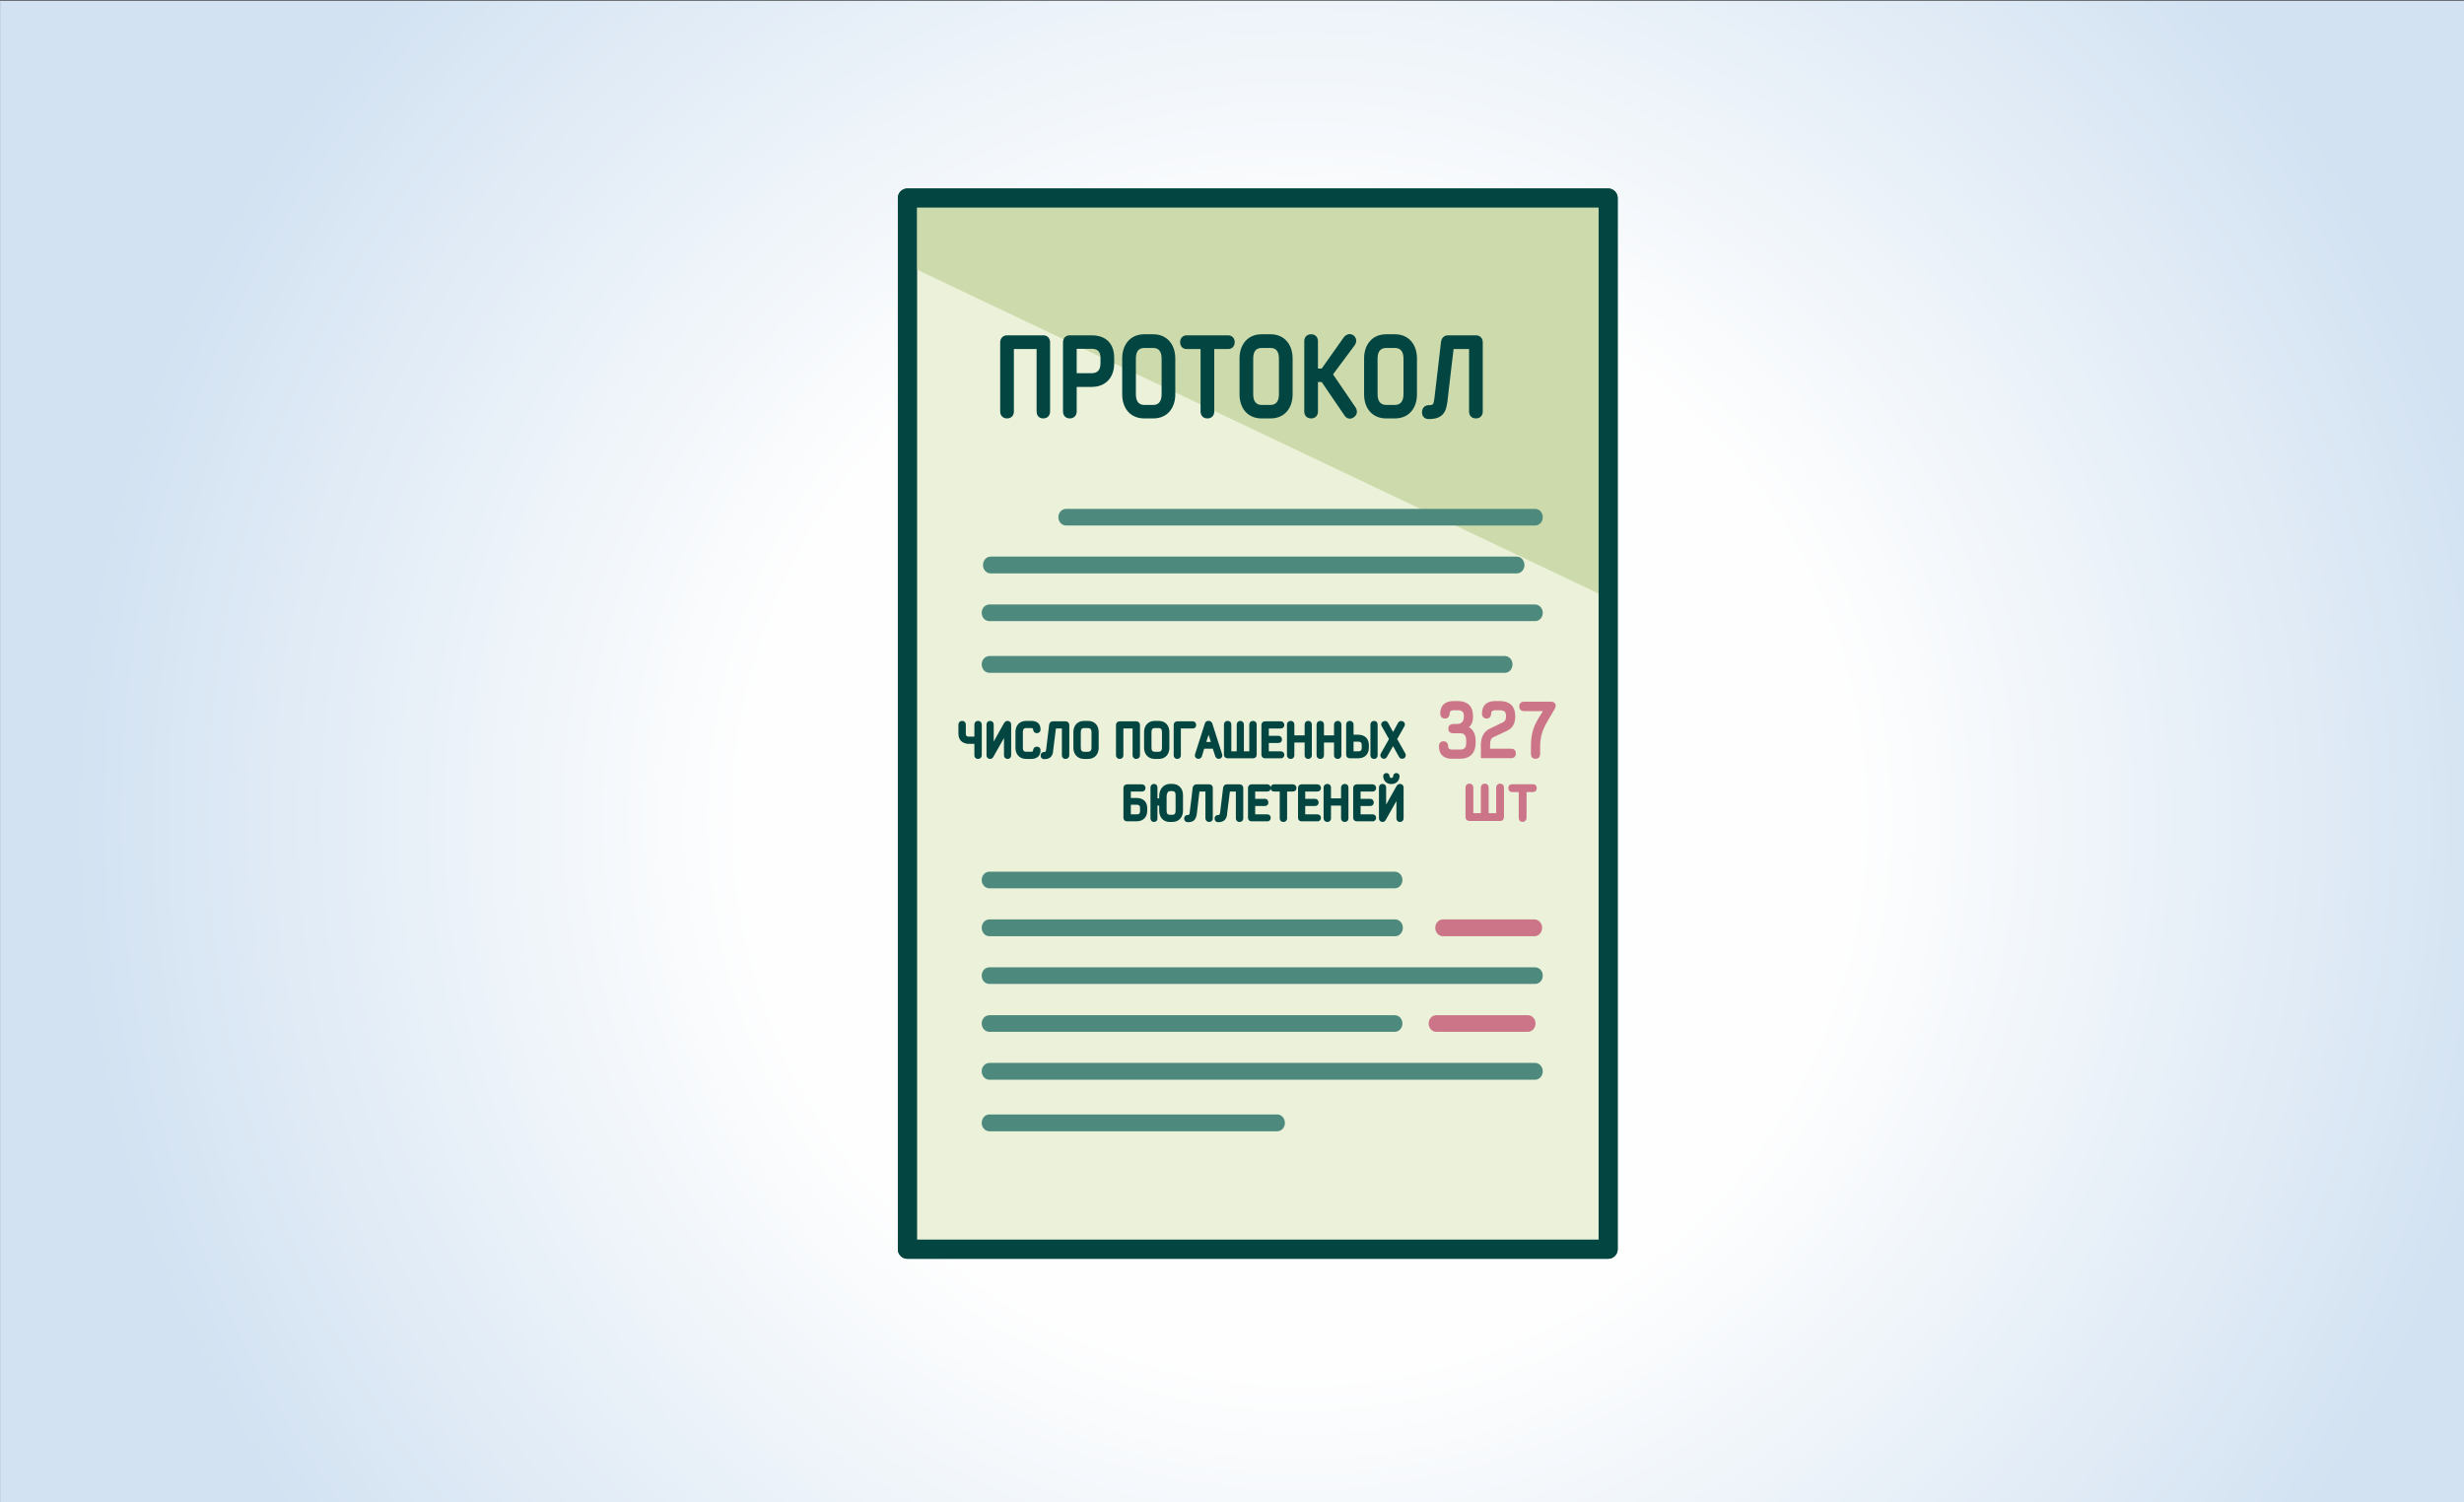 <?xml version="1.0" encoding="UTF-8"?>
<!DOCTYPE svg PUBLIC "-//W3C//DTD SVG 1.0//EN" "http://www.w3.org/TR/2001/REC-SVG-20010904/DTD/svg10.dtd">
<!-- Creator: CorelDRAW X7 -->
<svg xmlns="http://www.w3.org/2000/svg" xml:space="preserve" width="115.711mm" height="70.556mm" version="1.0" style="shape-rendering:geometricPrecision; text-rendering:geometricPrecision; image-rendering:optimizeQuality; fill-rule:evenodd; clip-rule:evenodd"
viewBox="0 0 11571 7056"
 xmlns:xlink="http://www.w3.org/1999/xlink">
 <rect x="0" y="0" width="11571" height="7056" fill="#333333" stroke="none"/>
 <defs>
  <style type="text/css">
   <![CDATA[
    .str1 {stroke:#024541;stroke-width:12.73}
    .str2 {stroke:#024541;stroke-width:16.29}
    .str3 {stroke:#CC7588;stroke-width:11.21}
    .str4 {stroke:#CC7588;stroke-width:9.71}
    .str0 {stroke:#024541;stroke-width:89.43;stroke-linecap:round;stroke-linejoin:round}
    .fil6 {fill:none;fill-rule:nonzero}
    .fil1 {fill:#EBF2D9}
    .fil2 {fill:#CDDBAC}
    .fil5 {fill:#CC7588;fill-rule:nonzero}
    .fil4 {fill:#4D897C;fill-rule:nonzero}
    .fil3 {fill:#024541;fill-rule:nonzero}
    .fil0 {fill:url(#id0)}
   ]]>
  </style>
    <radialGradient id="id0" gradientUnits="userSpaceOnUse" cx="6103.05" cy="3845.28" r="5785.57" fx="6103.05" fy="3845.28">
   <stop offset="0" style="stop-color:#FEFEFE"/>
   <stop offset="0.451" style="stop-color:#FEFEFE"/>
   <stop offset="1" style="stop-color:#D2E2F2"/>
  </radialGradient>

 </defs>
 <g id="Layer_x0020_1">
  <g id="_148357121888">
   <path class="fil0" d="M0 3l11572 0 0 7055 -11572 0 0 -7055z"/>
   <path class="fil1 str0" d="M7552 930l0 4937c-1232,0 -2058,0 -3291,0l0 -4937 3291 0z"/>
   <path class="fil2" d="M4261 930l3291 0 0 1879 -3291 -1564c6,-162 0,-207 0,-315z"/>
   <path class="fil3 str1" d="M4553 3487l29 0 0 60c0,6 3,11 11,11 7,0 11,-5 11,-11l0 -144c0,-6 -4,-11 -11,-11 -8,0 -11,5 -11,11l0 63c0,0 -23,0 -33,0 -13,0 -20,-9 -20,-19 0,-10 0,-44 0,-44 0,-6 -3,-11 -11,-11 -7,0 -11,5 -11,11l0 41c0,25 11,43 46,43zm168 60c0,6 3,11 11,11 7,0 10,-5 10,-11l0 -144c0,-6 -3,-11 -11,-11 -4,0 -7,2 -11,8l-61 109 0 0c0,-4 1,-9 1,-16l0 -90c0,-6 -3,-11 -11,-11 -7,0 -10,5 -10,11l0 144c0,6 3,11 11,11 4,0 7,-2 10,-8l62 -110 0 0c0,4 -1,10 -1,16l0 91zm98 -10c-16,0 -22,-11 -22,-25l0 -74c0,-14 6,-25 22,-25l23 0c10,0 15,4 16,13 1,6 3,11 11,11 8,0 11,-5 11,-11 0,-24 -14,-34 -38,-34l-23 0c-30,0 -44,21 -44,46l0 74c0,25 14,46 44,46l23 0c24,0 38,-11 38,-35 0,-5 -3,-10 -11,-10 -8,0 -10,5 -11,10 -1,10 -6,14 -16,14l-23 0zm120 -11c2,-13 14,-111 14,-111l40 0 0 132c0,6 3,11 11,11 7,0 11,-5 11,-11l0 -142c0,-6 -4,-11 -11,-11l-60 0c-7,0 -10,5 -11,11 -1,7 -13,107 -14,116 -1,5 -2,9 -3,11 -2,4 -6,6 -13,6 -5,0 -10,3 -10,10 0,8 5,11 10,11 20,0 28,-7 33,-18 2,-5 3,-9 3,-15zm130 -88c0,-14 6,-25 22,-25l18 0c16,0 23,11 23,25l0 74c0,14 -7,25 -23,25l-18 0c-16,0 -22,-11 -22,-25l0 -74zm84 0c0,-25 -14,-46 -44,-46l-18 0c-29,0 -44,21 -44,46l0 74c0,25 15,46 44,46l18 0c30,0 44,-21 44,-46l0 -74zm172 -23l0 132c0,6 3,11 11,11 7,0 11,-5 11,-11l0 -142c0,-6 -4,-11 -11,-11l-78 0c-7,0 -11,5 -11,11l0 142c0,6 4,11 11,11 8,0 11,-5 11,-11l0 -132 56 0zm76 23c0,-14 6,-25 22,-25l18 0c16,0 22,11 22,25l0 74c0,14 -6,25 -22,25l-18 0c-16,0 -22,-11 -22,-25l0 -74zm84 0c0,-25 -14,-46 -44,-46l-18 0c-29,0 -44,21 -44,46l0 74c0,25 15,46 44,46l18 0c30,0 44,-21 44,-46l0 -74zm45 -44c-9,0 -12,5 -12,11l0 142c0,6 3,11 11,11 7,0 10,-5 10,-11l0 -132 62 0c5,0 10,-3 10,-10 0,-7 -5,-11 -9,-11l-72 0zm170 116l13 40c2,6 7,9 14,7 6,-2 8,-8 6,-13l-46 -144c-2,-5 -5,-8 -11,-8l-1 0c-7,0 -9,3 -11,8l-46 144c-2,5 0,11 6,13 6,2 12,-1 14,-7l12 -40 50 0zm-28 -69c1,-6 2,-8 3,-14l1 0c1,6 1,8 3,14l16 50 -39 0 16 -50zm212 -49c-7,0 -11,5 -11,11l0 132 -38 0 0 -132c0,-6 -4,-11 -11,-11 -6,0 -10,5 -10,11l0 132 -38 0 0 -132c0,-6 -3,-11 -11,-11 -7,0 -11,5 -11,11l0 142c0,5 4,10 11,10l119 0c8,0 11,-5 11,-10l0 -142c0,-6 -3,-11 -11,-11zm131 163c5,0 10,-3 10,-10 0,-7 -5,-10 -10,-10l-63 0 0 -52 52 0c5,0 10,-3 10,-10 0,-7 -5,-11 -10,-11l-52 0 0 -47 63 0c5,0 10,-3 10,-10 0,-7 -5,-11 -10,-11l-74 0c-8,0 -11,5 -11,11l0 140c0,5 3,10 11,10l74 0zm139 -152c0,-6 -3,-11 -11,-11 -7,0 -10,5 -10,11l0 57 -61 0 0 -57c0,-6 -3,-11 -11,-11 -7,0 -11,5 -11,11l0 144c0,6 4,11 11,11 8,0 11,-5 11,-11l0 -66 61 0 0 66c0,6 3,11 10,11 8,0 11,-5 11,-11l0 -144zm139 0c0,-6 -4,-11 -11,-11 -7,0 -11,5 -11,11l0 57 -60 0 0 -57c0,-6 -3,-11 -11,-11 -7,0 -11,5 -11,11l0 144c0,6 4,11 11,11 8,0 11,-5 11,-11l0 -66 60 0 0 66c0,6 3,11 11,11 7,0 11,-5 11,-11l0 -144zm170 144l0 -144c0,-6 -3,-11 -10,-11 -8,0 -11,5 -11,11l0 144c0,6 3,11 11,11 7,0 10,-5 10,-11zm-85 -90l-28 0 0 -54c0,-6 -4,-11 -11,-11 -8,0 -11,5 -11,11l0 142c0,5 3,10 11,10l39 0c30,0 44,-19 44,-44l0 -11c0,-25 -14,-43 -44,-43zm23 56c0,14 -7,22 -23,22l-28 0 0 -58 28 0c16,0 23,8 23,22l0 14 0 0zm141 -62l-29 -53c-3,-5 -8,-8 -15,-4 -6,3 -7,9 -4,13l36 64 -40 71c-3,4 -2,11 4,14 6,3 11,1 14,-5l34 -60 33 60c3,6 8,8 15,5 6,-3 6,-10 4,-14l-40 -71 36 -64c2,-4 2,-10 -4,-13 -7,-4 -12,-1 -15,4l-29 53z"/>
   <path class="fil3 str1" d="M5337 3754l-33 0 0 -43 58 0c6,0 11,-3 11,-10 0,-7 -5,-11 -11,-11l-69 0c-8,0 -11,5 -11,11l0 140c0,5 3,10 11,10l44 0c30,0 44,-19 44,-44l0 -11c0,-25 -14,-42 -44,-42zm23 55c0,14 -6,22 -22,22l-34 0 0 -58 33 0c16,0 23,8 23,22l0 14zm135 -121c-31,0 -45,26 -45,51l0 17 -21 0 0 -57c0,-6 -2,-11 -10,-11 -7,0 -10,5 -10,11l0 144c0,6 3,11 10,11 8,0 10,-5 10,-11l0 -66 21 0 0 30c0,25 14,47 43,47l12 0c29,0 44,-21 44,-46l0 -74c0,-25 -15,-46 -44,-46l-10 0zm32 120c0,14 -6,25 -22,25l-11 0c-16,0 -22,-11 -22,-25l0 -67c0,-14 6,-32 23,-32l10 0c16,0 22,11 22,24l0 75zm87 14c1,-13 13,-111 13,-111l40 0 0 132c0,6 4,11 12,11 7,0 10,-5 10,-11l0 -142c0,-6 -3,-11 -10,-11l-61 0c-6,0 -10,5 -11,11 0,7 -13,107 -14,116 0,5 -1,9 -3,11 -2,4 -6,6 -12,6 -6,0 -11,3 -11,10 0,8 5,11 11,11 20,0 28,-7 32,-18 2,-5 3,-9 4,-15zm142 0c2,-13 14,-111 14,-111l40 0 0 132c0,6 3,11 11,11 8,0 11,-5 11,-11l0 -142c0,-6 -3,-11 -11,-11l-60 0c-7,0 -10,5 -11,11 -1,7 -13,107 -14,116 -1,5 -2,9 -3,11 -2,4 -6,6 -13,6 -5,0 -10,3 -10,10 0,8 5,11 10,11 20,0 28,-7 33,-18 2,-5 3,-9 3,-15zm195 29c6,0 10,-3 10,-10 0,-7 -4,-10 -10,-10l-63 0 0 -52 52 0c6,0 10,-3 10,-10 0,-7 -4,-11 -10,-11l-52 0 0 -47 63 0c6,0 10,-3 10,-10 0,-7 -4,-11 -10,-11l-74 0c-7,0 -10,5 -10,11l0 140c0,5 3,10 10,10l74 0zm76 3c8,0 11,-5 11,-11l0 -132 33 0c6,0 11,-3 11,-10 0,-7 -5,-11 -11,-11l-88 0c-6,0 -10,4 -10,11 0,7 4,10 10,10l33 0 0 132c0,6 3,11 11,11zm159 -3c6,0 11,-3 11,-10 0,-7 -5,-10 -11,-10l-63 0 0 -52 52 0c6,0 11,-3 11,-10 0,-7 -5,-11 -11,-11l-52 0 0 -47 63 0c6,0 11,-3 11,-10 0,-7 -5,-11 -11,-11l-74 0c-7,0 -10,5 -10,11l0 140c0,5 3,10 10,10l74 0zm140 -152c0,-6 -3,-11 -11,-11 -7,0 -11,5 -11,11l0 57 -60 0 0 -57c0,-6 -3,-11 -11,-11 -7,0 -11,5 -11,11l0 144c0,6 4,11 11,11 8,0 11,-5 11,-11l0 -66 60 0 0 66c0,6 3,11 11,11 8,0 11,-5 11,-11l0 -144zm120 152c5,0 10,-3 10,-10 0,-7 -5,-10 -10,-10l-63 0 0 -52 52 0c5,0 10,-3 10,-10 0,-7 -5,-11 -10,-11l-52 0 0 -47 63 0c5,0 10,-3 10,-10 0,-7 -5,-11 -10,-11l-74 0c-8,0 -11,5 -11,11l0 140c0,5 3,10 11,10l74 0zm88 -175c21,0 32,-15 32,-31 0,-5 -4,-8 -9,-8 -4,0 -8,3 -8,8 -1,9 -6,15 -15,15 -9,0 -14,-6 -15,-15 0,-5 -4,-8 -8,-8 -5,0 -9,3 -9,8 0,16 11,31 32,31zm30 167c0,6 3,11 10,11 8,0 11,-5 11,-11l0 -144c0,-6 -3,-11 -11,-11 -4,0 -7,2 -11,8l-61 109 0 0c0,-4 1,-9 1,-16l0 -90c0,-6 -3,-11 -11,-11 -7,0 -10,5 -10,11l0 144c0,6 3,11 11,11 4,0 7,-2 10,-8l62 -110 0 0c0,4 -1,10 -1,16l0 91z"/>
   <path class="fil3 str2" d="M4876 1631l0 302c0,12 6,24 23,24 17,0 24,-12 24,-24l0 -325c0,-13 -7,-25 -24,-25l-170 0c-16,0 -24,12 -24,25l0 325c0,12 8,24 24,24 17,0 24,-12 24,-24l0 -302 123 0zm172 130l0 -131 78 0c35,0 50,19 50,50l0 27c0,32 -15,54 -50,54l-78 0zm78 48c66,0 98,-45 98,-102l0 -27c0,-59 -32,-97 -98,-97l-103 0c-16,0 -23,12 -23,25l0 325c0,12 7,24 24,24 16,0 24,-12 24,-24l0 -124 78 0zm200 -126c0,-32 13,-57 48,-57l41 0c35,0 48,25 48,57l0 169c0,32 -13,58 -48,58l-41 0c-35,0 -48,-26 -48,-58l0 -169zm185 0c0,-57 -32,-105 -96,-105l-41 0c-64,0 -96,48 -96,105l0 169c0,58 32,105 96,105l41 0c64,0 96,-47 96,-105l0 -169zm159 274c17,0 24,-12 24,-24l0 -302 74 0c11,0 22,-7 22,-24 0,-16 -11,-24 -22,-24l-196 0c-11,0 -22,8 -22,24 0,17 11,24 22,24l74 0 0 302c0,12 7,24 24,24zm207 -274c0,-32 13,-57 48,-57l41 0c35,0 48,25 48,57l0 169c0,32 -13,58 -48,58l-41 0c-35,0 -48,-26 -48,-58l0 -169zm185 0c0,-57 -32,-105 -96,-105l-41 0c-64,0 -96,48 -96,105l0 169c0,58 32,105 96,105l41 0c64,0 96,-47 96,-105l0 -169zm297 235l-109 -160 104 -140c9,-12 9,-25 -1,-35 -13,-11 -27,-5 -36,6l-106 150 -30 0 0 -137c0,-12 -7,-24 -24,-24 -17,0 -24,12 -24,24l0 331c0,12 7,24 24,24 17,0 24,-12 24,-24l0 -147 30 0 109 160c7,11 19,17 33,7 14,-10 13,-24 6,-35zm102 -235c0,-32 14,-57 49,-57l40 0c35,0 49,25 49,57l0 169c0,32 -14,58 -49,58l-40 0c-35,0 -49,-26 -49,-58l0 -169zm185 0c0,-57 -32,-105 -96,-105l-40 0c-64,0 -96,48 -96,105l0 169c0,58 32,105 96,105l40 0c64,0 96,-47 96,-105l0 -169zm143 202c3,-30 30,-254 30,-254l88 0 0 302c0,12 7,24 24,24 17,0 24,-12 24,-24l0 -325c0,-13 -7,-25 -24,-25l-131 0c-15,0 -23,10 -25,25 -1,15 -29,245 -31,265 -2,12 -3,20 -6,26 -5,10 -14,12 -28,12 -13,0 -24,8 -24,25 0,18 11,24 24,24 44,0 62,-15 72,-41 3,-10 5,-20 7,-34z"/>
   <g>
    <path class="fil4" d="M4646 5313c-20,0 -36,-18 -36,-39 0,-22 16,-40 36,-40l0 79zm1352 0l-1352 0 0 -79 1352 0 0 79zm0 -79c20,0 36,18 36,40 0,21 -16,39 -36,39l0 -79zm-1352 -837c-20,0 -36,-18 -36,-40 0,-21 16,-39 36,-39l0 79zm1906 0l-1906 0 0 -79 1906 0 0 79zm0 -79c20,0 36,18 36,39 0,22 -16,40 -36,40l0 -79zm-1906 -146c-20,0 -36,-18 -36,-39 0,-22 16,-39 36,-39l0 78zm1904 0l-1904 0 0 -78 1904 0 0 78zm0 -78c20,0 36,17 36,39 0,21 -16,39 -36,39l0 -78zm-1904 527c-20,0 -36,-17 -36,-39 0,-22 16,-39 36,-39l0 78zm2563 0l-2563 0 0 -78 2563 0 0 78zm0 -78c20,0 36,17 36,39 0,22 -16,39 -36,39l0 -78zm-2563 303c-20,0 -36,-18 -36,-39 0,-22 16,-39 36,-39l0 78zm1904 0l-1904 0 0 -78 1904 0 0 78zm0 -78c20,0 36,17 36,39 0,21 -16,39 -36,39l0 -78zm-1904 303c-20,0 -36,-18 -36,-40 0,-21 16,-39 36,-39l0 79zm2563 0l-2563 0 0 -79 2563 0 0 79zm0 -79c20,0 36,18 36,39 0,22 -16,40 -36,40l0 -79zm-2563 -1832c-20,0 -36,-18 -36,-40 0,-21 16,-39 36,-39l0 79zm2421 0l-2421 0 0 -79 2421 0 0 79zm0 -79c20,0 36,18 36,39 0,22 -16,40 -36,40l0 -79z"/>
   </g>
   <path class="fil5 str3" d="M6924 3478c0,-30 -12,-53 -37,-62 16,-9 25,-25 25,-49l0 -4c0,-42 -22,-65 -67,-65l-18 0c-36,0 -58,16 -58,54 0,9 5,17 17,17 11,0 16,-8 16,-17 0,-15 10,-22 25,-22l18 0c24,0 35,10 35,33l0 4c0,23 -13,39 -38,39l-19 0c-9,0 -16,5 -16,16 0,12 7,16 16,16l35 0c24,0 33,17 33,40l0 12c0,23 -10,36 -34,36l-37 0c-15,0 -25,-7 -25,-22 0,-9 -5,-17 -16,-17 -12,0 -16,8 -16,17 0,39 22,54 57,54l37 0c44,0 67,-26 67,-68l0 -12zm68 16c0,-17 6,-30 17,-36l64 -30c31,-14 37,-39 37,-64l0 -1c0,-42 -22,-65 -67,-65l-21 0c-35,0 -57,16 -57,54 0,9 5,17 16,17 12,0 16,-8 16,-17 0,-15 10,-22 25,-22l21 0c25,0 35,10 35,33l0 1c0,17 -5,27 -19,34l-58 28c-28,12 -41,39 -41,71l0 58 138 0c9,0 15,-5 15,-16 0,-12 -6,-17 -15,-17l-106 0 0 -28zm203 47c0,10 4,17 16,17 12,0 16,-7 16,-17l0 -30c0,-51 10,-83 34,-124l35 -60c9,-15 3,-26 -13,-26l-128 0c-8,0 -15,5 -15,17 0,11 7,16 15,16l101 0 -22 35c-31,50 -39,83 -39,142l0 30z"/>
   <path class="fil5 str4" d="M7045 3685c-10,0 -14,7 -14,14l0 125 -45 0 0 -125c0,-7 -4,-14 -13,-14 -10,0 -14,7 -14,14l0 125 -45 0 0 -125c0,-7 -4,-14 -13,-14 -10,0 -14,7 -14,14l0 138c0,8 4,14 14,14l144 0c9,0 13,-6 13,-14l0 -138c0,-7 -4,-14 -13,-14zm154 3l-98 0c-7,0 -13,3 -13,13 0,10 6,14 13,14l36 0 0 125c0,8 3,15 13,15 10,0 14,-7 14,-15l0 -125 35 0c7,0 13,-4 13,-14 0,-10 -6,-13 -13,-13z"/>
   <path class="fil6 str0" d="M7552 930l0 4937c-1233,0 -2058,0 -3291,0l0 -4937 3291 0z"/>
   <g>
    <path class="fil5" d="M6776 4397c-20,0 -36,-18 -36,-40 0,-21 16,-39 36,-39l0 79zm430 0l-430 0 0 -79 430 0 0 79zm0 -79c20,0 36,18 36,39 0,22 -16,40 -36,40l0 -79zm-461 528c-20,0 -36,-18 -36,-39 0,-22 16,-39 36,-39l0 78zm430 0l-430 0 0 -78 430 0 0 78zm0 -78c20,0 36,17 36,39 0,21 -16,39 -36,39l0 -78z"/>
   </g>
   <g>
    <path class="fil4" d="M5006 2468c-19,0 -36,-17 -36,-39 0,-22 17,-39 36,-39l0 78zm2203 0l-2203 0 0 -78 2203 0 0 78zm0 -78c20,0 36,17 36,39 0,22 -16,39 -36,39l0 -78zm-2557 303c-20,0 -36,-18 -36,-39 0,-22 16,-40 36,-40l0 79zm2471 0l-2471 0 0 -79 2471 0 0 79zm0 -79c20,0 36,18 36,40 0,21 -16,39 -36,39l0 -79zm-2477 303c-20,0 -36,-17 -36,-39 0,-21 16,-39 36,-39l0 78zm2563 0l-2563 0 0 -78 2563 0 0 78zm0 -78c20,0 36,18 36,39 0,22 -16,39 -36,39l0 -78z"/>
   </g>
  </g>
 </g>
</svg>
